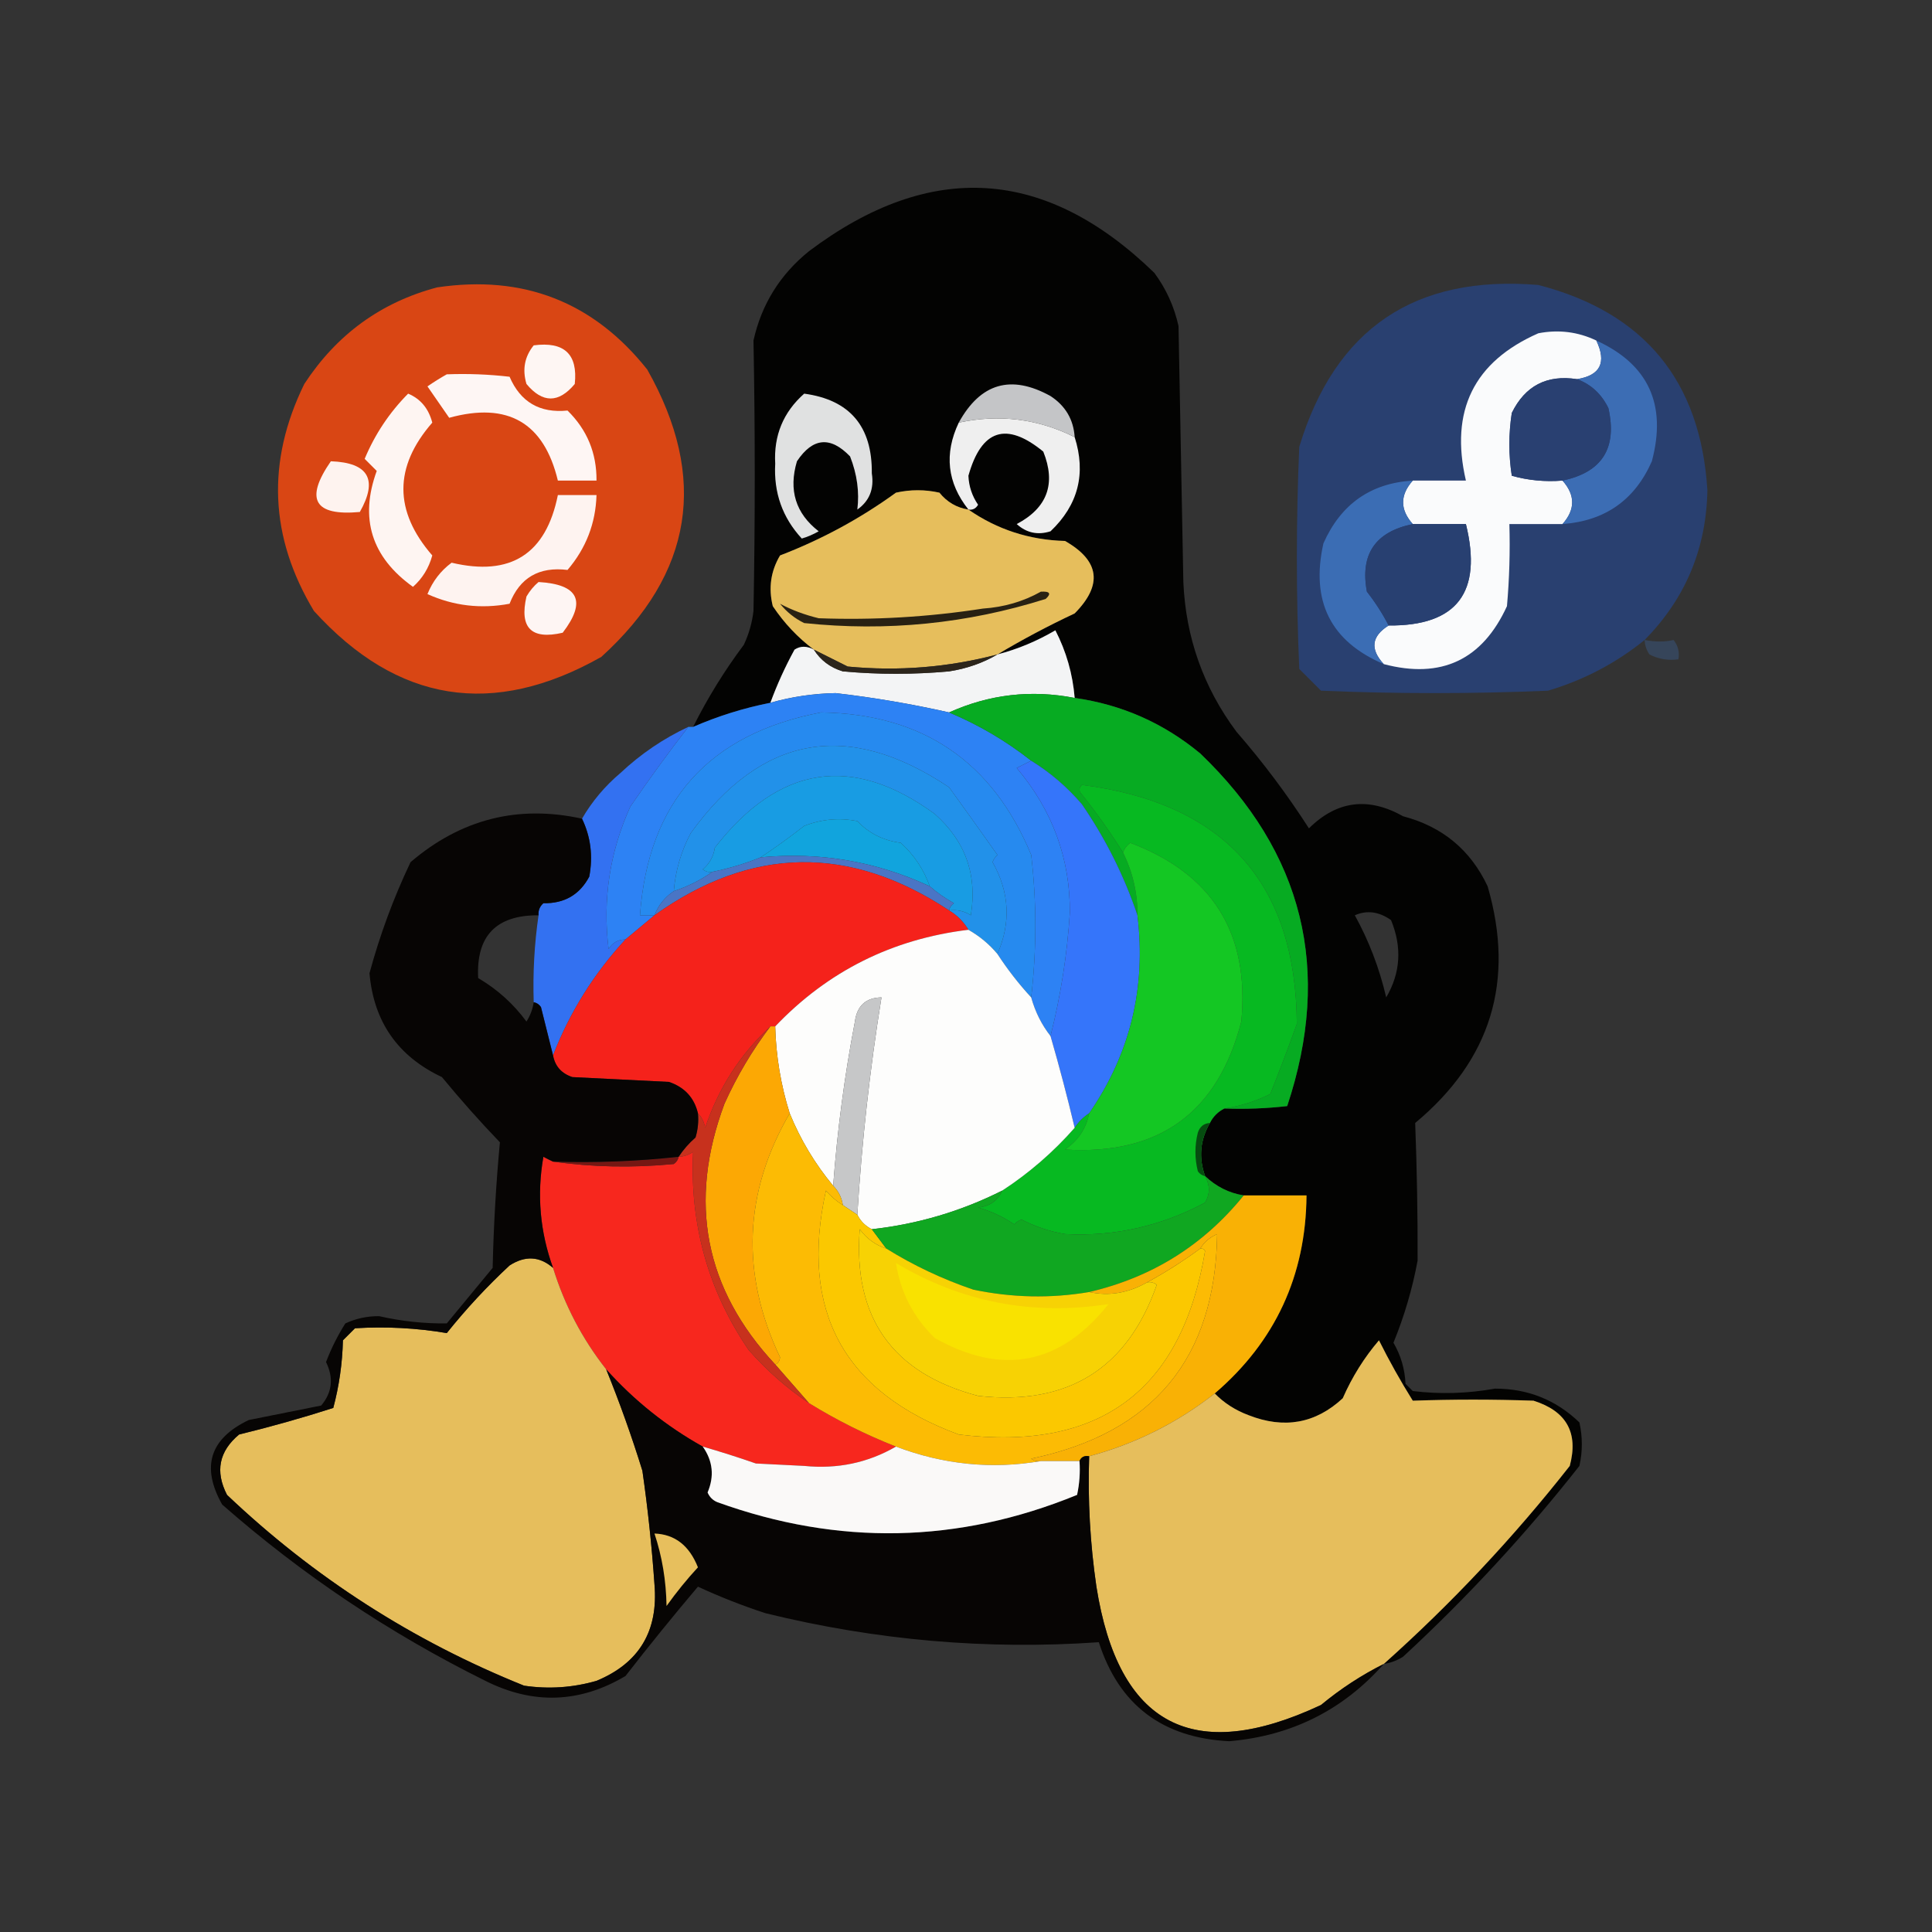 <?xml version="1.0" encoding="UTF-8"?>
<!DOCTYPE svg PUBLIC "-//W3C//DTD SVG 1.1//EN" "http://www.w3.org/Graphics/SVG/1.1/DTD/svg11.dtd">
<svg xmlns="http://www.w3.org/2000/svg" version="1.1" width="400px" height="400px" style="shape-rendering:geometricPrecision; text-rendering:geometricPrecision; image-rendering:optimizeQuality; fill-rule:evenodd; clip-rule:evenodd" xmlns:xlink="http://www.w3.org/1999/xlink">
<rect width="100%" height="100%" fill="#333333" stroke="none"/>
<g><path style="opacity:0.954" fill="#020201" d="M 286.5,344.5 C 300.566,331.936 313.399,318.269 325,303.5C 326.839,296.657 324.339,292.157 317.5,290C 309.154,289.71 300.821,289.71 292.5,290C 289.947,285.908 287.613,281.742 285.5,277.5C 282.441,281.078 279.941,285.078 278,289.5C 272.366,294.727 265.866,295.893 258.5,293C 255.761,291.974 253.428,290.474 251.5,288.5C 264.03,277.769 270.364,264.103 270.5,247.5C 266.167,247.5 261.833,247.5 257.5,247.5C 254.473,247.014 251.807,245.68 249.5,243.5C 248.128,239.687 248.462,236.02 250.5,232.5C 251.167,231.167 252.167,230.167 253.5,229.5C 257.846,229.666 262.179,229.499 266.5,229C 275.873,200.825 269.873,176.491 248.5,156C 240.917,149.708 232.25,145.875 222.5,144.5C 222.099,139.563 220.766,134.896 218.5,130.5C 214.697,132.738 210.697,134.404 206.5,135.5C 211.613,132.441 216.947,129.608 222.5,127C 228.348,121.091 227.681,116.091 220.5,112C 213.117,111.797 206.45,109.63 200.5,105.5C 198.063,105.114 196.063,103.947 194.5,102C 191.5,101.333 188.5,101.333 185.5,102C 178.107,107.365 170.107,111.698 161.5,115C 159.571,118.256 159.071,121.756 160,125.5C 162.362,129.027 165.196,132.027 168.5,134.5C 167.033,133.708 165.7,133.708 164.5,134.5C 162.547,138.069 160.881,141.736 159.5,145.5C 153.989,146.588 148.656,148.255 143.5,150.5C 146.488,144.526 149.988,138.86 154,133.5C 155.044,131.285 155.71,128.952 156,126.5C 156.35,107.826 156.35,89.159 156,70.5C 157.661,63.017 161.494,56.85 167.5,52C 192.632,33.115 216.465,34.615 239,56.5C 241.434,59.795 243.101,63.462 244,67.5C 244.333,85.167 244.667,102.833 245,120.5C 245.499,132 249.166,142.333 256,151.5C 261.487,157.809 266.487,164.476 271,171.5C 276.787,165.769 283.287,164.936 290.5,169C 298.622,171.135 304.455,175.968 308,183.5C 313.695,203.109 308.695,219.443 293,232.5C 293.364,242.09 293.531,251.59 293.5,261C 292.419,266.831 290.753,272.498 288.5,278C 290.02,280.596 290.853,283.429 291,286.5C 291.5,287 292,287.5 292.5,288C 298.19,288.689 303.857,288.522 309.5,287.5C 316.306,287.489 322.14,289.823 327,294.5C 327.667,297.5 327.667,300.5 327,303.5C 315.937,317.568 303.77,330.735 290.5,343C 289.255,343.791 287.922,344.291 286.5,344.5 Z M 280.5,189.5 C 283.004,188.398 285.504,188.731 288,190.5C 290.304,196.098 289.971,201.431 287,206.5C 285.58,200.431 283.413,194.764 280.5,189.5 Z"/></g>
<g><path style="opacity:0.986" fill="#294071" d="M 340.5,132.5 C 334.587,137.291 327.92,140.791 320.5,143C 304.833,143.667 289.167,143.667 273.5,143C 272,141.5 270.5,140 269,138.5C 268.333,123.167 268.333,107.833 269,92.5C 276.425,68.031 292.925,56.864 318.5,59C 340.428,64.679 352.095,78.846 353.5,101.5C 353.277,113.607 348.944,123.94 340.5,132.5 Z"/></g>
<g><path style="opacity:0.982" fill="#dc4714" d="M 90.5,59.5 C 108.369,56.84 122.869,62.507 134,76.5C 146.675,98.909 143.509,118.742 124.5,136C 102.091,148.675 82.258,145.509 65,126.5C 55.8,111.232 55.134,95.565 63,79.5C 69.708,69.25 78.875,62.583 90.5,59.5 Z"/></g>
<g><path style="opacity:1" fill="#fafbfc" d="M 330.5,70.5 C 332.673,75.055 331.34,77.722 326.5,78.5C 320.261,77.536 315.761,79.869 313,85.5C 312.333,89.833 312.333,94.167 313,98.5C 316.394,99.456 319.894,99.789 323.5,99.5C 326.167,102.5 326.167,105.5 323.5,108.5C 319.833,108.5 316.167,108.5 312.5,108.5C 312.666,114.176 312.499,119.843 312,125.5C 306.9,136.633 298.4,140.633 286.5,137.5C 283.612,134.396 283.945,131.729 287.5,129.5C 301.643,129.625 306.976,122.625 303.5,108.5C 299.833,108.5 296.167,108.5 292.5,108.5C 289.833,105.5 289.833,102.5 292.5,99.5C 296.167,99.5 299.833,99.5 303.5,99.5C 300.145,85.044 305.145,74.877 318.5,69C 322.695,68.191 326.695,68.691 330.5,70.5 Z"/></g>
<g><path style="opacity:1" fill="#fef6f3" d="M 110.5,71.5 C 116.83,70.666 119.663,73.333 119,79.5C 115.667,83.5 112.333,83.5 109,79.5C 108.109,76.502 108.609,73.836 110.5,71.5 Z"/></g>
<g><path style="opacity:1" fill="#3c6db4" d="M 330.5,70.5 C 341.292,75.427 345.125,83.76 342,95.5C 338.466,103.528 332.299,107.861 323.5,108.5C 326.167,105.5 326.167,102.5 323.5,99.5C 331.7,97.779 334.866,92.779 333,84.5C 331.564,81.558 329.397,79.558 326.5,78.5C 331.34,77.722 332.673,75.055 330.5,70.5 Z"/></g>
<g><path style="opacity:1" fill="#fef6f4" d="M 92.5,77.5 C 96.846,77.334 101.179,77.501 105.5,78C 107.754,83.242 111.754,85.575 117.5,85C 121.547,88.973 123.547,93.806 123.5,99.5C 120.833,99.5 118.167,99.5 115.5,99.5C 112.621,87.493 105.121,83.159 93,86.5C 91.5,84.333 90,82.167 88.5,80C 89.858,79.066 91.192,78.232 92.5,77.5 Z"/></g>
<g><path style="opacity:1" fill="#294071" d="M 326.5,78.5 C 329.397,79.558 331.564,81.558 333,84.5C 334.866,92.779 331.7,97.779 323.5,99.5C 319.894,99.789 316.394,99.456 313,98.5C 312.333,94.167 312.333,89.833 313,85.5C 315.761,79.869 320.261,77.536 326.5,78.5 Z"/></g>
<g><path style="opacity:1" fill="#c4c5c7" d="M 222.5,90.5 C 214.856,86.694 206.856,85.694 198.5,87.5C 203.002,79.313 209.335,77.48 217.5,82C 220.596,84.029 222.262,86.862 222.5,90.5 Z"/></g>
<g><path style="opacity:1" fill="#fef5f2" d="M 84.5,81.5 C 87.068,82.574 88.735,84.574 89.5,87.5C 81.528,96.652 81.528,105.818 89.5,115C 88.785,117.605 87.452,119.772 85.5,121.5C 76.908,115.335 74.408,107.335 78,97.5C 77.167,96.667 76.333,95.833 75.5,95C 77.63,89.903 80.63,85.403 84.5,81.5 Z"/></g>
<g><path style="opacity:1" fill="#efefef" d="M 222.5,90.5 C 224.896,98.054 223.229,104.554 217.5,110C 214.86,110.839 212.527,110.339 210.5,108.5C 216.839,105.154 218.673,100.154 216,93.5C 208.358,87.231 203.192,88.898 200.5,98.5C 200.594,100.689 201.261,102.689 202.5,104.5C 202.043,105.298 201.376,105.631 200.5,105.5C 196.106,99.954 195.439,93.954 198.5,87.5C 206.856,85.694 214.856,86.694 222.5,90.5 Z"/></g>
<g><path style="opacity:1" fill="#e0e1e1" d="M 166.5,81.5 C 175.94,82.783 180.606,88.283 180.5,98C 181.008,101.228 180.008,103.728 177.5,105.5C 177.951,101.87 177.451,98.204 176,94.5C 171.939,90.263 168.272,90.597 165,95.5C 163.228,101.467 164.728,106.301 169.5,110C 168.391,110.638 167.225,111.138 166,111.5C 161.999,107.167 160.166,102 160.5,96C 160.17,90.166 162.17,85.332 166.5,81.5 Z"/></g>
<g><path style="opacity:1" fill="#fef3ef" d="M 68.5,95.5 C 76.302,95.787 78.302,99.287 74.5,106C 65.051,106.866 63.051,103.366 68.5,95.5 Z"/></g>
<g><path style="opacity:1" fill="#3b6db4" d="M 292.5,99.5 C 289.833,102.5 289.833,105.5 292.5,108.5C 284.725,110.1 281.558,114.766 283,122.5C 284.75,124.734 286.25,127.068 287.5,129.5C 283.945,131.729 283.612,134.396 286.5,137.5C 275.488,132.809 271.321,124.476 274,112.5C 277.614,104.366 283.781,100.032 292.5,99.5 Z"/></g>
<g><path style="opacity:1" fill="#fef3f0" d="M 115.5,102.5 C 118.167,102.5 120.833,102.5 123.5,102.5C 123.328,108.349 121.328,113.516 117.5,118C 111.604,117.276 107.604,119.609 105.5,125C 99.574,126.11 93.908,125.444 88.5,123C 89.573,120.343 91.24,118.177 93.5,116.5C 105.706,119.401 113.039,114.734 115.5,102.5 Z"/></g>
<g><path style="opacity:1" fill="#e6be5c" d="M 200.5,105.5 C 206.45,109.63 213.117,111.797 220.5,112C 227.681,116.091 228.348,121.091 222.5,127C 216.947,129.608 211.613,132.441 206.5,135.5C 196.329,138.177 185.996,139.01 175.5,138C 173.114,136.807 170.78,135.64 168.5,134.5C 165.196,132.027 162.362,129.027 160,125.5C 159.071,121.756 159.571,118.256 161.5,115C 170.107,111.698 178.107,107.365 185.5,102C 188.5,101.333 191.5,101.333 194.5,102C 196.063,103.947 198.063,105.114 200.5,105.5 Z"/></g>
<g><path style="opacity:1" fill="#284071" d="M 292.5,108.5 C 296.167,108.5 299.833,108.5 303.5,108.5C 306.976,122.625 301.643,129.625 287.5,129.5C 286.25,127.068 284.75,124.734 283,122.5C 281.558,114.766 284.725,110.1 292.5,108.5 Z"/></g>
<g><path style="opacity:1" fill="#fef5f3" d="M 111.5,120.5 C 119.818,120.987 121.485,124.487 116.5,131C 110,132.5 107.5,130 109,123.5C 109.698,122.309 110.531,121.309 111.5,120.5 Z"/></g>
<g><path style="opacity:1" fill="#282113" d="M 215.5,122.5 C 217.379,122.393 217.712,122.893 216.5,124C 200.25,129.132 183.583,130.799 166.5,129C 164.545,128.047 162.878,126.713 161.5,125C 163.88,126.282 166.547,127.282 169.5,128C 180.884,128.42 192.218,127.753 203.5,126C 207.868,125.707 211.868,124.54 215.5,122.5 Z"/></g>
<g><path style="opacity:1" fill="#f3f4f5" d="M 222.5,144.5 C 213.496,142.75 204.83,143.75 196.5,147.5C 188.751,145.75 180.917,144.416 173,143.5C 168.395,143.589 163.895,144.255 159.5,145.5C 160.881,141.736 162.547,138.069 164.5,134.5C 165.7,133.708 167.033,133.708 168.5,134.5C 169.894,136.708 171.894,138.208 174.5,139C 181.833,139.667 189.167,139.667 196.5,139C 200.163,138.428 203.497,137.262 206.5,135.5C 210.697,134.404 214.697,132.738 218.5,130.5C 220.766,134.896 222.099,139.563 222.5,144.5 Z"/></g>
<g><path style="opacity:0.301" fill="#3c6eb6" d="M 340.5,132.5 C 342.674,132.92 344.674,132.92 346.5,132.5C 347.429,133.689 347.762,135.022 347.5,136.5C 345.396,136.799 343.396,136.466 341.5,135.5C 340.873,134.583 340.539,133.583 340.5,132.5 Z"/></g>
<g><path style="opacity:1" fill="#2c251b" d="M 168.5,134.5 C 170.78,135.64 173.114,136.807 175.5,138C 185.996,139.01 196.329,138.177 206.5,135.5C 203.497,137.262 200.163,138.428 196.5,139C 189.167,139.667 181.833,139.667 174.5,139C 171.894,138.208 169.894,136.708 168.5,134.5 Z"/></g>
<g><path style="opacity:1" fill="#2d82f4" d="M 196.5,147.5 C 202.628,150.063 208.295,153.397 213.5,157.5C 212.527,157.987 211.527,158.487 210.5,159C 217.919,167.799 221.586,177.799 221.5,189C 220.939,197.669 219.605,206.169 217.5,214.5C 215.659,212.151 214.326,209.485 213.5,206.5C 214.637,196.541 214.637,186.708 213.5,177C 205.468,157.635 190.968,147.802 170,147.5C 146.713,151.95 134.213,165.95 132.5,189.5C 133.5,189.5 134.5,189.5 135.5,189.5C 133.525,191.137 131.525,192.804 129.5,194.5C 127.983,194.511 126.816,195.177 126,196.5C 124.741,186.224 126.241,176.391 130.5,167C 134.413,161.282 138.413,155.782 142.5,150.5C 142.833,150.5 143.167,150.5 143.5,150.5C 148.656,148.255 153.989,146.588 159.5,145.5C 163.895,144.255 168.395,143.589 173,143.5C 180.917,144.416 188.751,145.75 196.5,147.5 Z"/></g>
<g><path style="opacity:1" fill="#268aef" d="M 213.5,206.5 C 210.936,203.72 208.603,200.72 206.5,197.5C 209.34,191.041 209.007,184.708 205.5,178.5C 205.709,177.914 206.043,177.414 206.5,177C 203.215,172.34 199.882,167.673 196.5,163C 175.526,148.96 157.693,152.126 143,172.5C 141.015,176.259 139.848,180.259 139.5,184.5C 137.633,185.76 136.3,187.427 135.5,189.5C 134.5,189.5 133.5,189.5 132.5,189.5C 134.213,165.95 146.713,151.95 170,147.5C 190.968,147.802 205.468,157.635 213.5,177C 214.637,186.708 214.637,196.541 213.5,206.5 Z"/></g>
<g><path style="opacity:1" fill="#2291e9" d="M 206.5,197.5 C 204.817,195.486 202.817,193.82 200.5,192.5C 199.473,190.806 198.139,189.473 196.5,188.5C 198.144,188.286 199.644,188.62 201,189.5C 202.373,181.12 199.873,174.12 193.5,168.5C 176.466,156.067 161.299,158.4 148,175.5C 147.727,177.329 146.893,178.829 145.5,180C 146.094,180.464 146.761,180.631 147.5,180.5C 145.103,182.195 142.437,183.528 139.5,184.5C 139.848,180.259 141.015,176.259 143,172.5C 157.693,152.126 175.526,148.96 196.5,163C 199.882,167.673 203.215,172.34 206.5,177C 206.043,177.414 205.709,177.914 205.5,178.5C 209.007,184.708 209.34,191.041 206.5,197.5 Z"/></g>
<g><path style="opacity:1" fill="#07ab22" d="M 222.5,144.5 C 232.25,145.875 240.917,149.708 248.5,156C 269.873,176.491 275.873,200.825 266.5,229C 262.179,229.499 257.846,229.666 253.5,229.5C 256.782,229.019 259.949,228.019 263,226.5C 264.908,221.71 266.741,216.877 268.5,212C 268.309,182.79 253.476,166.29 224,162.5C 223.333,163.167 223.333,163.833 224,164.5C 227.101,168.391 229.934,172.391 232.5,176.5C 234.526,180.581 235.526,184.915 235.5,189.5C 232.757,181.347 228.924,173.68 224,166.5C 220.922,162.915 217.422,159.915 213.5,157.5C 208.295,153.397 202.628,150.063 196.5,147.5C 204.83,143.75 213.496,142.75 222.5,144.5 Z"/></g>
<g><path style="opacity:1" fill="#189ce3" d="M 196.5,188.5 C 196.611,187.883 196.944,187.383 197.5,187C 195.654,185.97 193.987,184.804 192.5,183.5C 191.255,180.013 189.255,177.013 186.5,174.5C 182.91,174.033 179.91,172.533 177.5,170C 173.739,169.262 170.072,169.595 166.5,171C 163.542,173.305 160.542,175.472 157.5,177.5C 154.275,178.807 150.941,179.807 147.5,180.5C 146.761,180.631 146.094,180.464 145.5,180C 146.893,178.829 147.727,177.329 148,175.5C 161.299,158.4 176.466,156.067 193.5,168.5C 199.873,174.12 202.373,181.12 201,189.5C 199.644,188.62 198.144,188.286 196.5,188.5 Z"/></g>
<g><path style="opacity:1" fill="#3575fa" d="M 213.5,157.5 C 217.422,159.915 220.922,162.915 224,166.5C 228.924,173.68 232.757,181.347 235.5,189.5C 237.326,204.529 233.992,218.196 225.5,230.5C 224.272,231.306 223.272,232.306 222.5,233.5C 221.016,227.234 219.349,220.901 217.5,214.5C 219.605,206.169 220.939,197.669 221.5,189C 221.586,177.799 217.919,167.799 210.5,159C 211.527,158.487 212.527,157.987 213.5,157.5 Z"/></g>
<g><path style="opacity:1" fill="#07b921" d="M 253.5,229.5 C 252.167,230.167 251.167,231.167 250.5,232.5C 248.462,236.02 248.128,239.687 249.5,243.5C 250.536,245.391 250.536,247.224 249.5,249C 240.322,253.881 230.655,256.047 220.5,255.5C 217.338,254.96 214.338,253.96 211.5,252.5C 210.914,252.709 210.414,253.043 210,253.5C 207.696,251.932 205.196,250.765 202.5,250C 204.881,249.777 206.547,248.61 207.5,246.5C 213.06,242.875 218.06,238.542 222.5,233.5C 223.272,232.306 224.272,231.306 225.5,230.5C 224.909,233.614 223.242,236.114 220.5,238C 239.965,239.2 252.131,230.367 257,211.5C 258.731,193.266 251.065,180.932 234,174.5C 233.283,175.044 232.783,175.711 232.5,176.5C 229.934,172.391 227.101,168.391 224,164.5C 223.333,163.833 223.333,163.167 224,162.5C 253.476,166.29 268.309,182.79 268.5,212C 266.741,216.877 264.908,221.71 263,226.5C 259.949,228.019 256.782,229.019 253.5,229.5 Z"/></g>
<g><path style="opacity:1" fill="#11a4dd" d="M 192.5,183.5 C 181.447,178.348 169.781,176.348 157.5,177.5C 160.542,175.472 163.542,173.305 166.5,171C 170.072,169.595 173.739,169.262 177.5,170C 179.91,172.533 182.91,174.033 186.5,174.5C 189.255,177.013 191.255,180.013 192.5,183.5 Z"/></g>
<g><path style="opacity:1" fill="#4a75c5" d="M 157.5,177.5 C 169.781,176.348 181.447,178.348 192.5,183.5C 193.987,184.804 195.654,185.97 197.5,187C 196.944,187.383 196.611,187.883 196.5,188.5C 175.898,174.86 155.564,175.193 135.5,189.5C 136.3,187.427 137.633,185.76 139.5,184.5C 142.437,183.528 145.103,182.195 147.5,180.5C 150.941,179.807 154.275,178.807 157.5,177.5 Z"/></g>
<g><path style="opacity:1" fill="#14c723" d="M 225.5,230.5 C 233.992,218.196 237.326,204.529 235.5,189.5C 235.526,184.915 234.526,180.581 232.5,176.5C 232.783,175.711 233.283,175.044 234,174.5C 251.065,180.932 258.731,193.266 257,211.5C 252.131,230.367 239.965,239.2 220.5,238C 223.242,236.114 224.909,233.614 225.5,230.5 Z"/></g>
<g><path style="opacity:0.972" fill="#3473f6" d="M 142.5,150.5 C 138.413,155.782 134.413,161.282 130.5,167C 126.241,176.391 124.741,186.224 126,196.5C 126.816,195.177 127.983,194.511 129.5,194.5C 122.971,201.56 117.971,209.56 114.5,218.5C 113.671,215.185 112.838,211.852 112,208.5C 111.617,207.944 111.117,207.611 110.5,207.5C 110.303,201.455 110.637,195.455 111.5,189.5C 111.414,188.504 111.748,187.671 112.5,187C 116.846,187.081 120.013,185.247 122,181.5C 122.804,177.263 122.304,173.263 120.5,169.5C 122.58,165.914 125.246,162.747 128.5,160C 132.676,156.081 137.343,152.914 142.5,150.5 Z"/></g>
<g><path style="opacity:1" fill="#f5221b" d="M 196.5,188.5 C 198.139,189.473 199.473,190.806 200.5,192.5C 184.718,194.418 171.385,201.085 160.5,212.5C 160.167,212.5 159.833,212.5 159.5,212.5C 153.256,218.271 148.756,225.271 146,233.5C 145.768,232.263 145.268,231.263 144.5,230.5C 143.733,227.265 141.733,225.099 138.5,224C 131.833,223.667 125.167,223.333 118.5,223C 116.249,222.252 114.916,220.752 114.5,218.5C 117.971,209.56 122.971,201.56 129.5,194.5C 131.525,192.804 133.525,191.137 135.5,189.5C 155.564,175.193 175.898,174.86 196.5,188.5 Z"/></g>
<g><path style="opacity:1" fill="#fdfdfc" d="M 200.5,192.5 C 202.817,193.82 204.817,195.486 206.5,197.5C 208.603,200.72 210.936,203.72 213.5,206.5C 214.326,209.485 215.659,212.151 217.5,214.5C 219.349,220.901 221.016,227.234 222.5,233.5C 218.06,238.542 213.06,242.875 207.5,246.5C 199.02,250.77 190.02,253.436 180.5,254.5C 179.167,253.833 178.167,252.833 177.5,251.5C 178.428,236.41 180.095,221.41 182.5,206.5C 179.27,206.561 177.437,208.228 177,211.5C 174.843,222.756 173.343,234.089 172.5,245.5C 168.732,240.965 165.732,235.965 163.5,230.5C 161.659,224.642 160.659,218.642 160.5,212.5C 171.385,201.085 184.718,194.418 200.5,192.5 Z"/></g>
<g><path style="opacity:1" fill="#c6c7c8" d="M 177.5,251.5 C 176.5,250.833 175.5,250.167 174.5,249.5C 174.267,247.938 173.6,246.605 172.5,245.5C 173.343,234.089 174.843,222.756 177,211.5C 177.437,208.228 179.27,206.561 182.5,206.5C 180.095,221.41 178.428,236.41 177.5,251.5 Z"/></g>
<g><path style="opacity:1" fill="#fca804" d="M 159.5,212.5 C 159.833,212.5 160.167,212.5 160.5,212.5C 160.659,218.642 161.659,224.642 163.5,230.5C 153.975,246.892 153.308,263.725 161.5,281C 161.43,281.765 161.097,282.265 160.5,282.5C 145.895,266.854 142.395,248.854 150,228.5C 152.592,222.761 155.759,217.427 159.5,212.5 Z"/></g>
<g><path style="opacity:1" fill="#064c10" d="M 250.5,232.5 C 248.462,236.02 248.128,239.687 249.5,243.5C 248.883,243.389 248.383,243.056 248,242.5C 247.333,239.833 247.333,237.167 248,234.5C 248.417,233.244 249.25,232.577 250.5,232.5 Z"/></g>
<g><path style="opacity:1" fill="#f7271e" d="M 167.5,290.5 C 173.195,294.014 179.195,297.014 185.5,299.5C 179.71,302.857 173.376,304.19 166.5,303.5C 163.167,303.333 159.833,303.167 156.5,303C 152.835,301.722 149.168,300.556 145.5,299.5C 137.943,295.276 131.276,289.943 125.5,283.5C 120.545,277.202 116.879,270.202 114.5,262.5C 111.792,255.002 111.125,247.336 112.5,239.5C 113.183,239.863 113.85,240.196 114.5,240.5C 122.656,241.657 130.99,241.823 139.5,241C 140.056,240.617 140.389,240.117 140.5,239.5C 141.583,239.461 142.583,239.127 143.5,238.5C 142.798,253.547 146.632,267.214 155,279.5C 158.761,283.77 162.928,287.437 167.5,290.5 Z"/></g>
<g><path style="opacity:1" fill="#751713" d="M 140.5,239.5 C 140.389,240.117 140.056,240.617 139.5,241C 130.99,241.823 122.656,241.657 114.5,240.5C 123.221,240.775 131.887,240.442 140.5,239.5 Z"/></g>
<g><path style="opacity:1" fill="#fcbb04" d="M 163.5,230.5 C 165.732,235.965 168.732,240.965 172.5,245.5C 173.6,246.605 174.267,247.938 174.5,249.5C 173.206,248.71 172.039,247.71 171,246.5C 165.51,271.39 174.677,288.224 198.5,297C 227.703,300.576 244.703,287.909 249.5,259C 249.272,258.601 248.938,258.435 248.5,258.5C 249.315,257.163 250.482,256.163 252,255.5C 251.637,281.206 238.804,296.706 213.5,302C 214.094,302.464 214.761,302.631 215.5,302.5C 205.35,304.236 195.35,303.236 185.5,299.5C 179.195,297.014 173.195,294.014 167.5,290.5C 165.167,287.833 162.833,285.167 160.5,282.5C 161.097,282.265 161.43,281.765 161.5,281C 153.308,263.725 153.975,246.892 163.5,230.5 Z"/></g>
<g><path style="opacity:1" fill="#fbc800" d="M 174.5,249.5 C 175.5,250.167 176.5,250.833 177.5,251.5C 178.167,252.833 179.167,253.833 180.5,254.5C 181.5,255.833 182.5,257.167 183.5,258.5C 181.284,257.797 179.451,256.464 178,254.5C 176.604,272.824 184.771,284.324 202.5,289C 221.055,291.078 233.388,283.411 239.5,266C 238.906,265.536 238.239,265.369 237.5,265.5C 241.3,263.43 244.966,261.097 248.5,258.5C 248.938,258.435 249.272,258.601 249.5,259C 244.703,287.909 227.703,300.576 198.5,297C 174.677,288.224 165.51,271.39 171,246.5C 172.039,247.71 173.206,248.71 174.5,249.5 Z"/></g>
<g><path style="opacity:1" fill="#10a721" d="M 249.5,243.5 C 251.807,245.68 254.473,247.014 257.5,247.5C 249.187,257.79 238.521,264.457 225.5,267.5C 217.523,268.855 209.523,268.688 201.5,267C 195.106,264.823 189.106,261.989 183.5,258.5C 182.5,257.167 181.5,255.833 180.5,254.5C 190.02,253.436 199.02,250.77 207.5,246.5C 206.547,248.61 204.881,249.777 202.5,250C 205.196,250.765 207.696,251.932 210,253.5C 210.414,253.043 210.914,252.709 211.5,252.5C 214.338,253.96 217.338,254.96 220.5,255.5C 230.655,256.047 240.322,253.881 249.5,249C 250.536,247.224 250.536,245.391 249.5,243.5 Z"/></g>
<g><path style="opacity:1" fill="#f9b105" d="M 257.5,247.5 C 261.833,247.5 266.167,247.5 270.5,247.5C 270.364,264.103 264.03,277.769 251.5,288.5C 243.731,294.596 235.065,298.929 225.5,301.5C 224.508,301.328 223.842,301.662 223.5,302.5C 220.833,302.5 218.167,302.5 215.5,302.5C 214.761,302.631 214.094,302.464 213.5,302C 238.804,296.706 251.637,281.206 252,255.5C 250.482,256.163 249.315,257.163 248.5,258.5C 244.966,261.097 241.3,263.43 237.5,265.5C 233.566,267.731 229.566,268.397 225.5,267.5C 238.521,264.457 249.187,257.79 257.5,247.5 Z"/></g>
<g><path style="opacity:1" fill="#f7d204" d="M 183.5,258.5 C 189.106,261.989 195.106,264.823 201.5,267C 209.523,268.688 217.523,268.855 225.5,267.5C 229.566,268.397 233.566,267.731 237.5,265.5C 238.239,265.369 238.906,265.536 239.5,266C 233.388,283.411 221.055,291.078 202.5,289C 184.771,284.324 176.604,272.824 178,254.5C 179.451,256.464 181.284,257.797 183.5,258.5 Z"/></g>
<g><path style="opacity:1" fill="#e6be5c" d="M 114.5,262.5 C 116.879,270.202 120.545,277.202 125.5,283.5C 128.288,290.363 130.788,297.363 133,304.5C 134.121,312.304 134.955,320.138 135.5,328C 136.335,337.677 132.335,344.344 123.5,348C 118.572,349.418 113.572,349.751 108.5,349C 85.467,339.736 64.967,326.57 47,309.5C 44.504,304.644 45.338,300.478 49.5,297C 56.074,295.394 62.574,293.561 69,291.5C 70.215,286.949 70.881,282.282 71,277.5C 71.833,276.667 72.667,275.833 73.5,275C 79.911,274.61 86.245,274.943 92.5,276C 96.522,270.98 100.856,266.314 105.5,262C 108.733,259.916 111.733,260.082 114.5,262.5 Z"/></g>
<g><path style="opacity:1" fill="#f9e200" d="M 185.5,261.5 C 199.068,269.597 213.734,272.43 229.5,270C 219.522,282.573 207.522,284.906 193.5,277C 189.089,272.677 186.422,267.51 185.5,261.5 Z"/></g>
<g><path style="opacity:1" fill="#c7311d" d="M 159.5,212.5 C 155.759,217.427 152.592,222.761 150,228.5C 142.395,248.854 145.895,266.854 160.5,282.5C 162.833,285.167 165.167,287.833 167.5,290.5C 162.928,287.437 158.761,283.77 155,279.5C 146.632,267.214 142.798,253.547 143.5,238.5C 142.583,239.127 141.583,239.461 140.5,239.5C 141.458,238.038 142.624,236.705 144,235.5C 144.494,233.866 144.66,232.199 144.5,230.5C 145.268,231.263 145.768,232.263 146,233.5C 148.756,225.271 153.256,218.271 159.5,212.5 Z"/></g>
<g><path style="opacity:1" fill="#e6be5c" d="M 286.5,344.5 C 281.882,346.815 277.549,349.648 273.5,353C 247.04,365.412 231.54,357.245 227,328.5C 225.693,319.552 225.193,310.552 225.5,301.5C 235.065,298.929 243.731,294.596 251.5,288.5C 253.428,290.474 255.761,291.974 258.5,293C 265.866,295.893 272.366,294.727 278,289.5C 279.941,285.078 282.441,281.078 285.5,277.5C 287.613,281.742 289.947,285.908 292.5,290C 300.821,289.71 309.154,289.71 317.5,290C 324.339,292.157 326.839,296.657 325,303.5C 313.399,318.269 300.566,331.936 286.5,344.5 Z"/></g>
<g><path style="opacity:0.966" fill="#060403" d="M 120.5,169.5 C 122.304,173.263 122.804,177.263 122,181.5C 120.013,185.247 116.846,187.081 112.5,187C 111.748,187.671 111.414,188.504 111.5,189.5C 102.719,189.447 98.552,193.78 99,202.5C 102.94,204.807 106.274,207.807 109,211.5C 109.791,210.255 110.291,208.922 110.5,207.5C 111.117,207.611 111.617,207.944 112,208.5C 112.838,211.852 113.671,215.185 114.5,218.5C 114.916,220.752 116.249,222.252 118.5,223C 125.167,223.333 131.833,223.667 138.5,224C 141.733,225.099 143.733,227.265 144.5,230.5C 144.66,232.199 144.494,233.866 144,235.5C 142.624,236.705 141.458,238.038 140.5,239.5C 131.887,240.442 123.221,240.775 114.5,240.5C 113.85,240.196 113.183,239.863 112.5,239.5C 111.125,247.336 111.792,255.002 114.5,262.5C 111.733,260.082 108.733,259.916 105.5,262C 100.856,266.314 96.522,270.98 92.5,276C 86.245,274.943 79.911,274.61 73.5,275C 72.667,275.833 71.833,276.667 71,277.5C 70.881,282.282 70.215,286.949 69,291.5C 62.574,293.561 56.074,295.394 49.5,297C 45.338,300.478 44.504,304.644 47,309.5C 64.967,326.57 85.467,339.736 108.5,349C 113.572,349.751 118.572,349.418 123.5,348C 132.335,344.344 136.335,337.677 135.5,328C 134.955,320.138 134.121,312.304 133,304.5C 130.788,297.363 128.288,290.363 125.5,283.5C 131.276,289.943 137.943,295.276 145.5,299.5C 147.591,302.464 147.925,305.631 146.5,309C 146.905,309.945 147.572,310.612 148.5,311C 173.586,320.069 198.419,319.569 223,309.5C 223.497,307.19 223.663,304.857 223.5,302.5C 223.842,301.662 224.508,301.328 225.5,301.5C 225.193,310.552 225.693,319.552 227,328.5C 231.54,357.245 247.04,365.412 273.5,353C 277.549,349.648 281.882,346.815 286.5,344.5C 278.045,354.061 267.379,359.394 254.5,360.5C 240.664,359.81 231.664,352.976 227.5,340C 204.388,341.622 181.388,339.622 158.5,334C 153.722,332.444 149.055,330.61 144.5,328.5C 139.391,334.536 134.391,340.702 129.5,347C 120.032,352.625 110.366,352.958 100.5,348C 80.699,338.185 62.532,326.019 46,311.5C 41.6,303.699 43.434,297.866 51.5,294C 56.5,293 61.5,292 66.5,291C 68.781,288.293 69.115,285.293 67.5,282C 68.57,279.194 69.903,276.527 71.5,274C 73.702,272.978 76.035,272.478 78.5,272.5C 83.138,273.553 87.805,274.053 92.5,274C 95.667,270.167 98.833,266.333 102,262.5C 102.195,253.785 102.695,245.119 103.5,236.5C 99.343,232.174 95.343,227.674 91.5,223C 82.37,218.705 77.37,211.538 76.5,201.5C 78.637,193.591 81.47,185.924 85,178.5C 95.427,169.585 107.261,166.585 120.5,169.5 Z"/></g>
<g><path style="opacity:1" fill="#faf9f8" d="M 145.5,299.5 C 149.168,300.556 152.835,301.722 156.5,303C 159.833,303.167 163.167,303.333 166.5,303.5C 173.376,304.19 179.71,302.857 185.5,299.5C 195.35,303.236 205.35,304.236 215.5,302.5C 218.167,302.5 220.833,302.5 223.5,302.5C 223.663,304.857 223.497,307.19 223,309.5C 198.419,319.569 173.586,320.069 148.5,311C 147.572,310.612 146.905,309.945 146.5,309C 147.925,305.631 147.591,302.464 145.5,299.5 Z"/></g>
<g><path style="opacity:1" fill="#e7bf5d" d="M 135.5,317.5 C 139.713,317.651 142.713,319.985 144.5,324.5C 142.236,326.946 140.069,329.613 138,332.5C 137.911,327.234 137.077,322.234 135.5,317.5 Z"/></g>
</svg>
